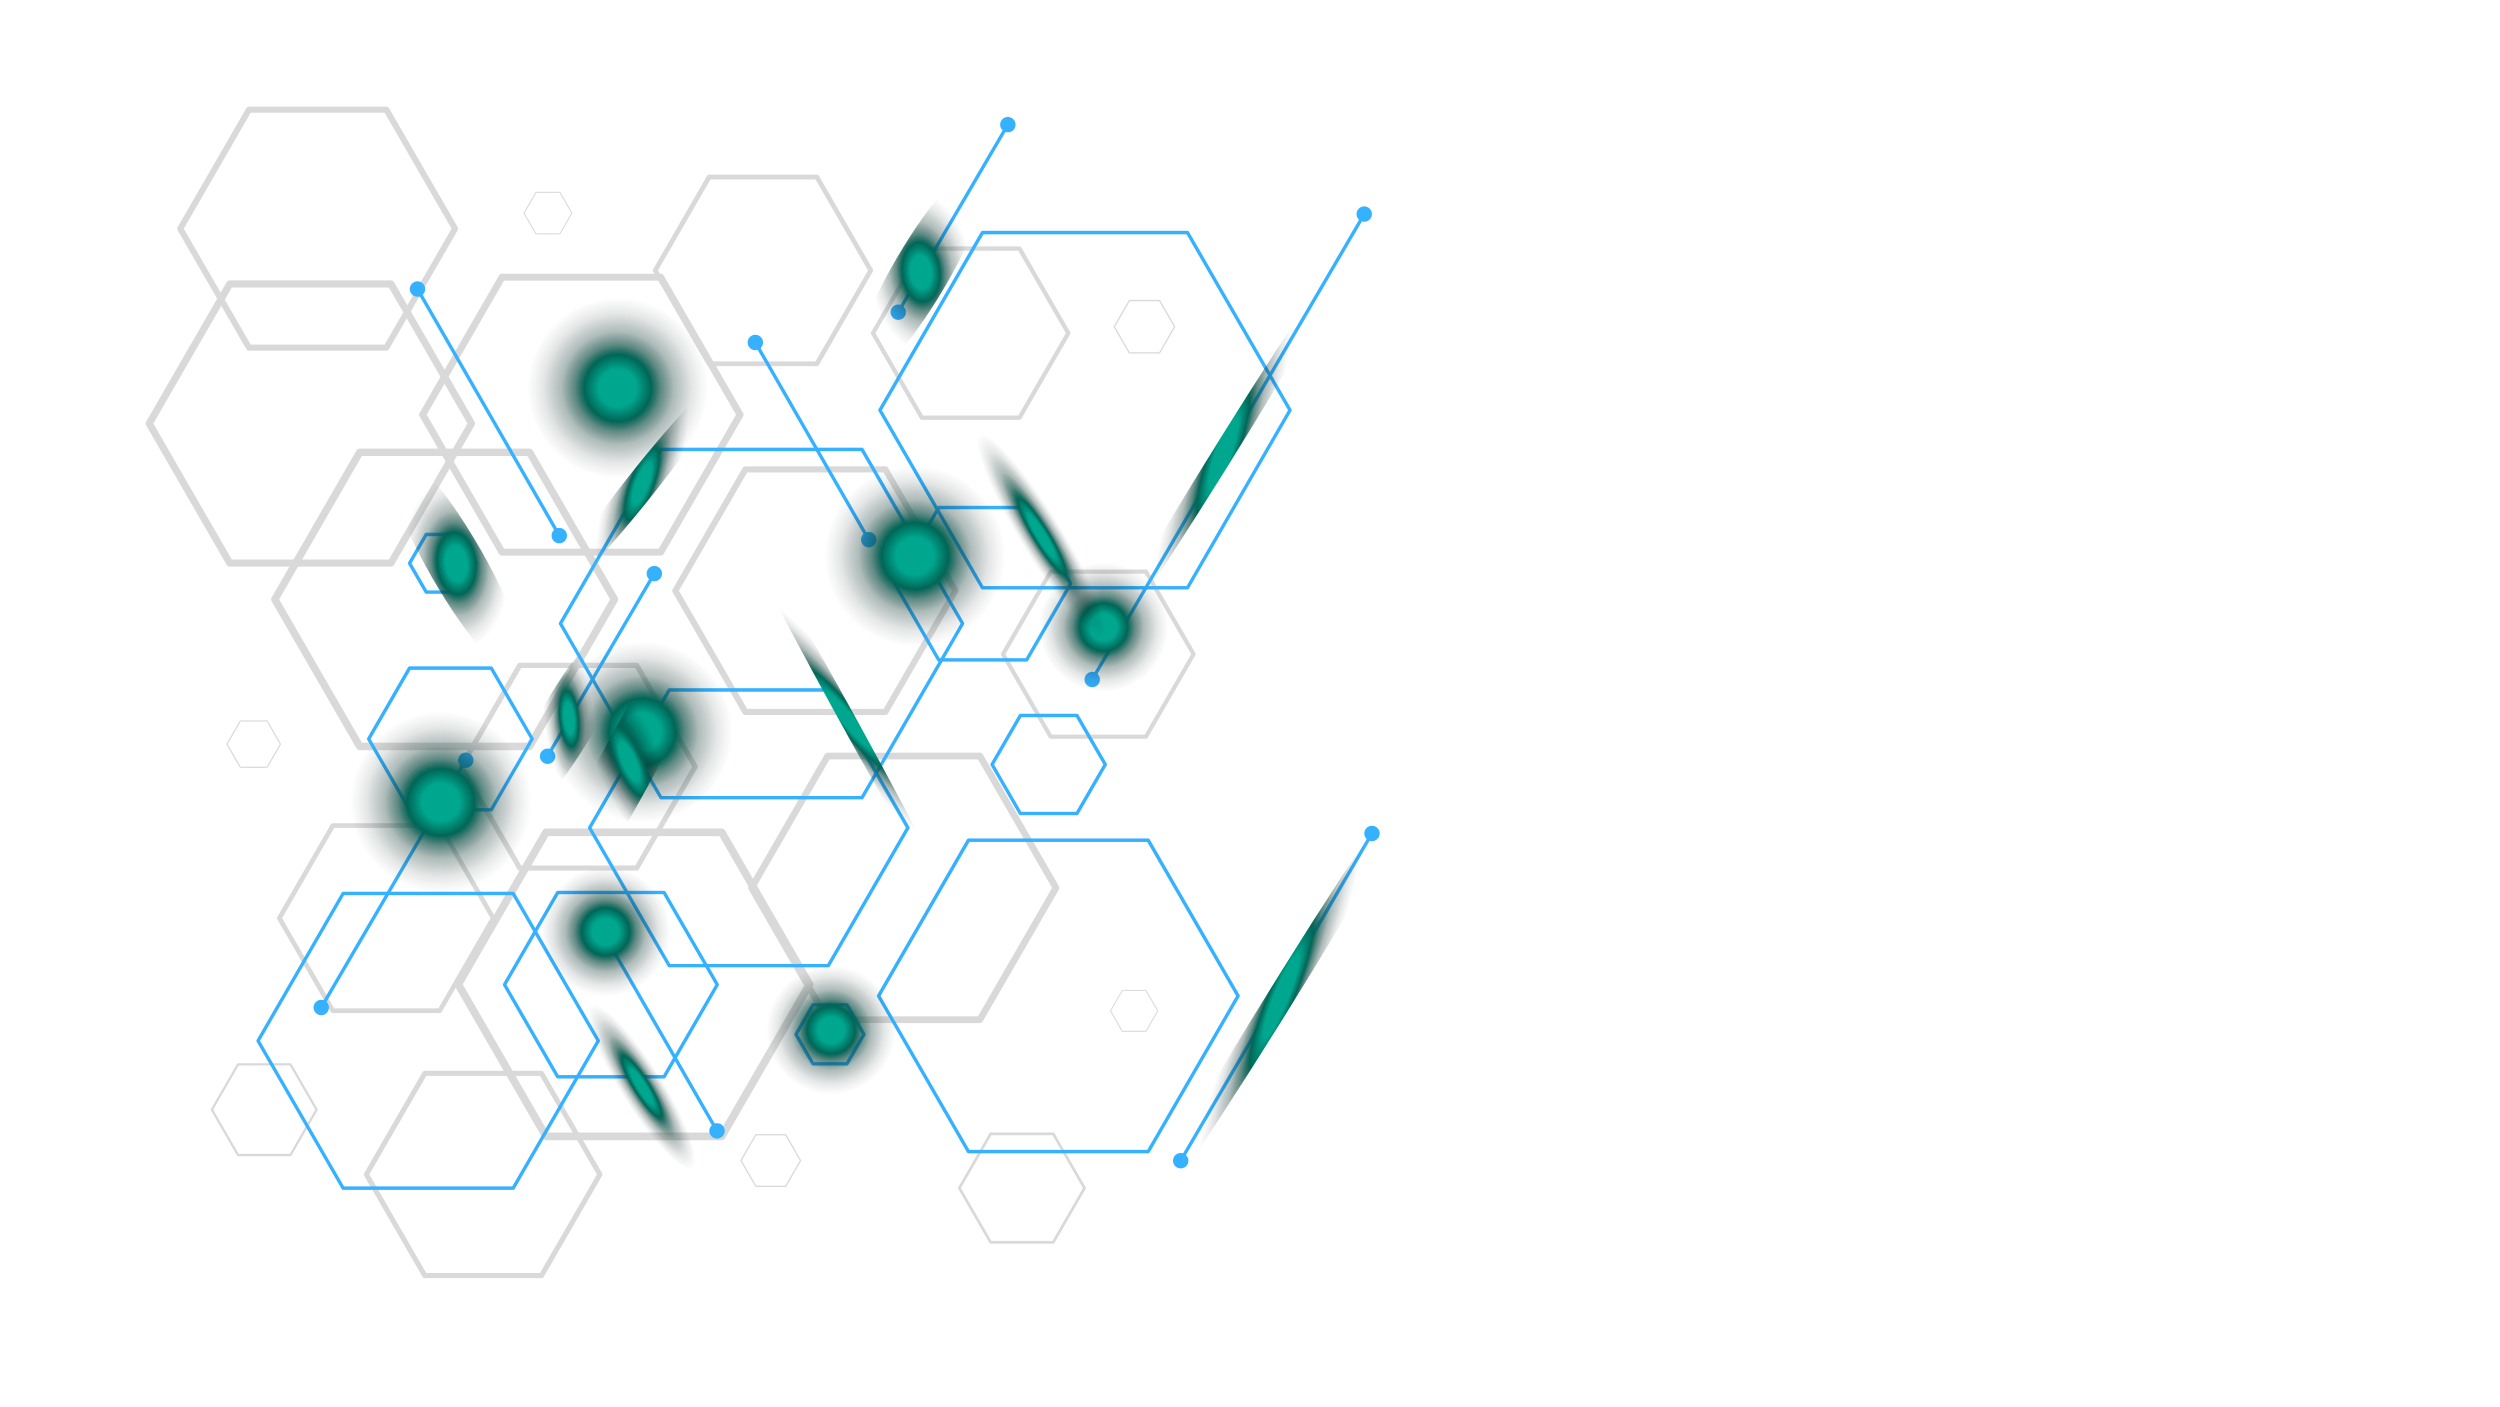 <svg width="1219" height="686" viewBox="0 0 1219 686" fill="none" xmlns="http://www.w3.org/2000/svg">
<g style="mix-blend-mode:overlay">
<path d="M565.391 172.399H550.675C550.555 172.399 550.453 172.331 550.401 172.229L543.035 159.478C542.983 159.375 542.983 159.255 543.035 159.153L550.401 146.402C550.453 146.299 550.572 146.231 550.675 146.231H565.391C565.511 146.231 565.614 146.299 565.665 146.402L573.032 159.153C573.083 159.255 573.083 159.375 573.032 159.478L565.665 172.229C565.614 172.331 565.494 172.399 565.391 172.399ZM550.863 171.75H565.203L572.382 159.324L565.203 146.898H550.863L543.684 159.324L550.863 171.75Z" fill="#D9D9D9"/>
</g>
<g style="mix-blend-mode:overlay">
<path d="M558.76 503.138H547.24C547.154 503.138 547.069 503.087 547.017 503.018L541.257 493.036C541.257 493.036 541.206 492.865 541.257 492.78L547.017 482.798C547.017 482.798 547.154 482.678 547.24 482.678H558.76C558.845 482.678 558.931 482.729 558.982 482.798L564.742 492.78C564.742 492.78 564.793 492.951 564.742 493.036L558.982 503.018C558.982 503.018 558.845 503.138 558.76 503.138ZM547.376 502.625H558.606L564.229 492.9L558.606 483.174H547.376L541.753 492.9L547.376 502.625Z" fill="#D9D9D9"/>
</g>
<g style="mix-blend-mode:overlay">
<path d="M431.726 348.657H363.442C362.912 348.657 362.399 348.366 362.143 347.905L327.992 288.765C327.719 288.303 327.719 287.722 327.992 287.261L362.143 228.121C362.416 227.659 362.912 227.369 363.442 227.369H431.726C432.256 227.369 432.769 227.659 433.025 228.121L467.176 287.261C467.449 287.722 467.449 288.303 467.176 288.765L433.025 347.905C432.752 348.366 432.256 348.657 431.726 348.657ZM364.314 345.648H430.854L464.133 288.013L430.854 230.377H364.314L331.035 288.013L364.314 345.648Z" fill="#D9D9D9"/>
</g>
<g style="mix-blend-mode:overlay">
<path d="M513.565 606.427H483.038C482.799 606.427 482.576 606.29 482.457 606.085L467.193 579.643C467.074 579.438 467.074 579.182 467.193 578.977L482.457 552.535C482.576 552.33 482.799 552.193 483.038 552.193H513.565C513.804 552.193 514.027 552.33 514.146 552.535L529.41 578.977C529.529 579.182 529.529 579.438 529.41 579.643L514.146 606.085C514.027 606.29 513.804 606.427 513.565 606.427ZM483.414 605.077H513.172L528.042 579.301L513.172 553.526H483.414L468.544 579.301L483.414 605.077Z" fill="#D9D9D9"/>
</g>
<g style="mix-blend-mode:overlay">
<path d="M130.219 374.415H117.178C117.075 374.415 116.973 374.363 116.921 374.278L110.392 362.98C110.341 362.894 110.341 362.775 110.392 362.689L116.921 351.391C116.973 351.306 117.075 351.254 117.178 351.254H130.219C130.322 351.254 130.424 351.306 130.476 351.391L137.005 362.689C137.056 362.775 137.056 362.894 137.005 362.98L130.476 374.278C130.424 374.363 130.322 374.415 130.219 374.415ZM117.349 373.833H130.065L136.424 362.826L130.065 351.818H117.349L110.99 362.826L117.349 373.833Z" fill="#D9D9D9"/>
</g>
<g style="mix-blend-mode:overlay">
<path d="M351.888 556.005H266.272C265.606 556.005 264.973 555.646 264.632 555.065L221.815 480.918C221.473 480.337 221.473 479.619 221.815 479.038L264.632 404.891C264.973 404.31 265.589 403.951 266.272 403.951H351.888C352.555 403.951 353.187 404.31 353.529 404.891L396.346 479.038C396.688 479.619 396.688 480.337 396.346 480.918L353.529 555.065C353.187 555.646 352.572 556.005 351.888 556.005ZM267.349 552.228H350.795L392.517 479.961L350.795 407.694H267.349L225.627 479.961L267.349 552.228Z" fill="#D9D9D9"/>
</g>
<g style="mix-blend-mode:overlay">
<path d="M398.313 178.535H345.754C345.343 178.535 344.95 178.313 344.745 177.954L318.474 132.437C318.269 132.078 318.269 131.634 318.474 131.275L344.745 85.757C344.95 85.398 345.343 85.176 345.754 85.176H398.313C398.723 85.176 399.116 85.398 399.321 85.757L425.592 131.275C425.798 131.634 425.798 132.078 425.592 132.437L399.321 177.954C399.116 178.313 398.723 178.535 398.313 178.535ZM346.437 176.211H397.646L423.251 131.856L397.646 87.501H346.437L320.833 131.856L346.437 176.211Z" fill="#D9D9D9"/>
</g>
<g style="mix-blend-mode:overlay">
<path d="M188.4 170.998H121.397C120.867 170.998 120.389 170.724 120.115 170.263L86.614 112.234C86.358 111.772 86.358 111.208 86.614 110.764L120.115 52.735C120.372 52.273 120.867 52 121.397 52H188.4C188.93 52 189.408 52.273 189.682 52.735L223.183 110.764C223.439 111.225 223.439 111.789 223.183 112.234L189.682 170.263C189.425 170.724 188.93 170.998 188.4 170.998ZM122.252 168.041H187.545L220.192 111.499L187.545 54.957H122.252L89.605 111.499L122.252 168.041Z" fill="#D9D9D9"/>
</g>
<g style="mix-blend-mode:overlay">
<path d="M214.413 493.976H162.281C161.871 493.976 161.495 493.754 161.29 493.395L135.224 448.254C135.019 447.895 135.019 447.468 135.224 447.109L161.29 401.968C161.495 401.609 161.871 401.387 162.281 401.387H214.413C214.824 401.387 215.2 401.609 215.405 401.968L241.471 447.109C241.676 447.468 241.676 447.895 241.471 448.254L215.405 493.395C215.2 493.754 214.824 493.976 214.413 493.976ZM162.948 491.686H213.764L239.163 447.69L213.764 403.694H162.948L137.549 447.69L162.948 491.686Z" fill="#D9D9D9"/>
</g>
<g style="mix-blend-mode:overlay">
<path d="M310.456 424.513H253.401C252.957 424.513 252.529 424.274 252.307 423.881L223.78 374.466C223.558 374.073 223.558 373.595 223.78 373.201L252.307 323.787C252.529 323.394 252.94 323.155 253.401 323.155H310.456C310.9 323.155 311.327 323.394 311.55 323.787L340.077 373.201C340.299 373.595 340.299 374.073 340.077 374.466L311.55 423.881C311.327 424.274 310.917 424.513 310.456 424.513ZM254.136 422H309.738L337.53 373.851L309.738 325.702H254.136L226.344 373.851L254.136 422Z" fill="#D9D9D9"/>
</g>
<g style="mix-blend-mode:overlay">
<path d="M258.205 365.783H175.409C174.759 365.783 174.161 365.441 173.819 364.877L132.421 293.174C132.097 292.61 132.097 291.909 132.421 291.345L173.819 219.642C174.144 219.078 174.742 218.736 175.409 218.736H258.205C258.854 218.736 259.452 219.078 259.794 219.642L301.192 291.345C301.517 291.909 301.517 292.61 301.192 293.174L259.794 364.877C259.469 365.441 258.871 365.783 258.205 365.783ZM176.451 362.125H257.145L297.483 292.234L257.145 222.36H176.451L136.113 292.234L176.451 362.125Z" fill="#D9D9D9"/>
</g>
<g style="mix-blend-mode:overlay">
<path d="M141.619 563.765H116.083C115.878 563.765 115.69 563.663 115.587 563.492L102.819 541.374C102.717 541.203 102.717 540.981 102.819 540.81L115.587 518.692C115.69 518.522 115.878 518.402 116.083 518.402H141.619C141.824 518.402 142.012 518.504 142.115 518.692L154.883 540.81C154.985 540.981 154.985 541.203 154.883 541.374L142.115 563.492C142.012 563.663 141.824 563.765 141.619 563.765ZM116.408 562.637H141.294L153.737 541.084L141.294 519.53H116.408L103.964 541.084L116.408 562.637Z" fill="#D9D9D9"/>
</g>
<g style="mix-blend-mode:overlay">
<path d="M190.621 276.304H112.03C111.415 276.304 110.834 275.979 110.526 275.432L71.231 207.37C70.923 206.84 70.923 206.174 71.231 205.644L110.526 137.582C110.834 137.052 111.415 136.71 112.03 136.71H190.621C191.237 136.71 191.818 137.035 192.126 137.582L231.421 205.644C231.729 206.174 231.729 206.84 231.421 207.37L192.126 275.432C191.818 275.962 191.237 276.304 190.621 276.304ZM113.039 272.834H189.63L227.917 206.515L189.63 140.197H113.039L74.752 206.515L113.039 272.834Z" fill="#D9D9D9"/>
</g>
<g style="mix-blend-mode:overlay">
<path d="M477.793 498.848H403.561C402.98 498.848 402.433 498.54 402.142 498.027L365.034 433.743C364.744 433.23 364.744 432.614 365.034 432.102L402.142 367.817C402.433 367.304 402.98 366.997 403.561 366.997H477.793C478.374 366.997 478.921 367.304 479.212 367.817L516.32 432.102C516.61 432.614 516.61 433.23 516.32 433.743L479.212 498.027C478.921 498.54 478.374 498.848 477.793 498.848ZM404.501 495.566H476.836L513.004 432.922L476.836 370.278H404.501L368.333 432.922L404.501 495.566Z" fill="#D9D9D9"/>
</g>
<g style="mix-blend-mode:overlay">
<path d="M497.105 204.72H449.486C449.11 204.72 448.768 204.515 448.58 204.19L424.77 162.946C424.582 162.622 424.582 162.229 424.77 161.904L448.58 120.66C448.768 120.335 449.11 120.13 449.486 120.13H497.105C497.481 120.13 497.823 120.335 498.011 120.66L521.821 161.904C522.009 162.229 522.009 162.622 521.821 162.946L498.011 204.19C497.823 204.515 497.481 204.72 497.105 204.72ZM450.084 202.618H496.49L519.701 162.434L496.49 122.249H450.084L426.872 162.434L450.084 202.618Z" fill="#D9D9D9"/>
</g>
<g style="mix-blend-mode:overlay">
<path d="M322.164 270.937H244.769C244.154 270.937 243.59 270.612 243.299 270.082L204.602 203.063C204.294 202.533 204.294 201.883 204.602 201.354L243.299 134.334C243.607 133.804 244.171 133.479 244.769 133.479H322.164C322.779 133.479 323.343 133.804 323.634 134.334L362.331 201.354C362.639 201.883 362.639 202.533 362.331 203.063L323.634 270.082C323.326 270.612 322.762 270.937 322.164 270.937ZM245.76 267.518H321.189L358.895 202.191L321.189 136.864H245.76L208.055 202.191L245.76 267.518Z" fill="#D9D9D9"/>
</g>
<g style="mix-blend-mode:overlay">
<path d="M273.022 114.285H261.331C261.245 114.285 261.16 114.234 261.109 114.148L255.263 104.029C255.263 104.029 255.212 103.859 255.263 103.773L261.109 93.654C261.109 93.654 261.245 93.518 261.331 93.518H273.022C273.108 93.518 273.193 93.569 273.244 93.654L279.09 103.773C279.09 103.773 279.141 103.944 279.09 104.029L273.244 114.148C273.244 114.148 273.108 114.285 273.022 114.285ZM261.485 113.772H272.868L278.56 103.91L272.868 94.047H261.485L255.793 103.91L261.485 113.772Z" fill="#D9D9D9"/>
</g>
<g style="mix-blend-mode:overlay">
<path d="M558.759 360.228H512.301C511.942 360.228 511.601 360.04 511.413 359.715L488.184 319.479C487.996 319.155 487.996 318.779 488.184 318.454L511.413 278.218C511.601 277.894 511.925 277.706 512.301 277.706H558.759C559.118 277.706 559.459 277.894 559.647 278.218L582.876 318.454C583.064 318.779 583.064 319.155 582.876 319.479L559.647 359.715C559.459 360.04 559.118 360.228 558.759 360.228ZM512.9 358.177H558.178L580.808 318.967L558.178 279.757H512.9L490.269 318.967L512.9 358.177Z" fill="#D9D9D9"/>
</g>
<g style="mix-blend-mode:overlay">
<path d="M264.034 623.229H207.116C206.672 623.229 206.261 622.989 206.022 622.596L177.563 573.302C177.341 572.909 177.341 572.43 177.563 572.054L206.022 522.759C206.244 522.366 206.654 522.127 207.116 522.127H264.034C264.478 522.127 264.888 522.366 265.128 522.759L293.587 572.054C293.809 572.447 293.809 572.926 293.587 573.302L265.128 622.596C264.905 622.989 264.495 623.229 264.034 623.229ZM207.834 620.716H263.316L291.057 572.669L263.316 524.622H207.834L180.093 572.669L207.834 620.716Z" fill="#D9D9D9"/>
</g>
<g style="mix-blend-mode:overlay">
<path d="M383.081 578.789H368.553C368.433 578.789 368.331 578.72 368.279 578.635L361.015 566.055C360.964 565.952 360.964 565.833 361.015 565.73L368.279 553.15C368.331 553.047 368.45 552.996 368.553 552.996H383.081C383.201 552.996 383.304 553.065 383.355 553.15L390.619 565.73C390.67 565.833 390.67 565.952 390.619 566.055L383.355 578.635C383.304 578.737 383.184 578.789 383.081 578.789ZM368.741 578.139H382.893L389.97 565.884L382.893 553.629H368.741L361.665 565.884L368.741 578.139Z" fill="#D9D9D9"/>
</g>
<path d="M412.988 519.548H396.399C396.11 519.548 395.82 519.392 395.687 519.125L387.392 504.759C387.236 504.493 387.236 504.181 387.392 503.914L395.687 489.549C395.843 489.282 396.11 489.126 396.399 489.126H412.988C413.277 489.126 413.566 489.282 413.7 489.549L421.995 503.914C422.15 504.181 422.15 504.493 421.995 504.759L413.7 519.125C413.544 519.392 413.277 519.548 412.988 519.548ZM396.866 517.88H412.499L420.305 504.337L412.499 490.794H396.866L389.06 504.337L396.866 517.88Z" fill="#35B1FF"/>
<path d="M500.607 322.606H457.709C457.42 322.606 457.131 322.451 456.998 322.184L435.56 285.046C435.404 284.779 435.404 284.468 435.56 284.201L456.998 247.063C457.153 246.796 457.42 246.641 457.709 246.641H500.607C500.896 246.641 501.185 246.796 501.318 247.063L522.756 284.201C522.912 284.468 522.912 284.779 522.756 285.046L501.318 322.184C501.163 322.451 500.896 322.606 500.607 322.606ZM458.199 320.938H500.118L521.088 284.623L500.118 248.308H458.199L437.228 284.623L458.199 320.938Z" fill="#35B1FF"/>
<path d="M323.814 525.886H271.932C271.643 525.886 271.354 525.73 271.22 525.463L245.291 480.542C245.135 480.275 245.135 479.964 245.291 479.697L271.22 434.776C271.376 434.509 271.643 434.354 271.932 434.354H323.814C324.103 434.354 324.392 434.509 324.525 434.776L350.455 479.697C350.611 479.964 350.611 480.275 350.455 480.542L324.525 525.463C324.37 525.73 324.103 525.886 323.814 525.886ZM272.421 524.218H323.324L348.787 480.12L323.324 436.021H272.421L246.958 480.12L272.421 524.218Z" fill="#35B1FF"/>
<path d="M403.893 471.669H326.304C326.015 471.669 325.726 471.514 325.592 471.247L286.787 404.043C286.631 403.776 286.631 403.465 286.787 403.198L325.592 335.994C325.748 335.727 326.015 335.572 326.304 335.572H403.893C404.182 335.572 404.471 335.727 404.605 335.994L443.41 403.198C443.566 403.465 443.566 403.776 443.41 404.043L404.605 471.247C404.449 471.514 404.182 471.669 403.893 471.669ZM326.771 470.002H403.404L441.72 403.643L403.404 337.284H326.771L288.455 403.643L326.771 470.002Z" fill="#35B1FF"/>
<path d="M579.019 287.426H479.037C478.748 287.426 478.458 287.27 478.325 287.003L428.334 200.408C428.178 200.141 428.178 199.83 428.334 199.563L478.325 112.967C478.481 112.701 478.748 112.545 479.037 112.545H579.019C579.309 112.545 579.598 112.701 579.731 112.967L629.723 199.563C629.878 199.83 629.878 200.141 629.723 200.408L579.731 287.003C579.575 287.27 579.309 287.426 579.019 287.426ZM479.526 285.758H578.552L628.055 200.008L578.552 114.257H479.526L430.024 200.008L479.526 285.758Z" fill="#35B1FF"/>
<path d="M224.035 289.538H207.801C207.512 289.538 207.223 289.383 207.089 289.116L198.972 275.061C198.817 274.795 198.817 274.483 198.972 274.216L207.089 260.162C207.245 259.895 207.512 259.739 207.801 259.739H224.035C224.324 259.739 224.613 259.895 224.746 260.162L232.863 274.216C233.019 274.483 233.019 274.795 232.863 275.061L224.746 289.116C224.591 289.383 224.324 289.538 224.035 289.538ZM208.29 287.871H223.545L231.173 274.661L223.545 261.452H208.29L200.662 274.661L208.29 287.871Z" fill="#35B1FF"/>
<path d="M559.875 562.357H472.213C471.923 562.357 471.634 562.201 471.501 561.934L427.669 486.013C427.514 485.746 427.514 485.435 427.669 485.168L471.501 409.247C471.657 408.98 471.923 408.824 472.213 408.824H559.875C560.165 408.824 560.454 408.98 560.587 409.247L604.419 485.168C604.574 485.435 604.574 485.746 604.419 486.013L560.587 561.934C560.431 562.201 560.165 562.357 559.875 562.357ZM472.702 560.689H559.386L602.728 485.613L559.386 410.537H472.702L429.36 485.613L472.702 560.689Z" fill="#35B1FF"/>
<path d="M525.136 397.505H497.539C497.25 397.505 496.96 397.349 496.827 397.082L483.017 373.176C482.861 372.909 482.861 372.598 483.017 372.331L496.827 348.425C496.983 348.158 497.25 348.002 497.539 348.002H525.136C525.425 348.002 525.714 348.158 525.848 348.425L539.658 372.331C539.813 372.598 539.813 372.909 539.658 373.176L525.848 397.082C525.692 397.349 525.425 397.505 525.136 397.505ZM498.006 395.837H524.647L537.968 372.776L524.647 349.715H498.006L484.685 372.776L498.006 395.837Z" fill="#35B1FF"/>
<path d="M239.555 395.681H199.682C199.392 395.681 199.103 395.526 198.97 395.259L179.044 360.723C178.889 360.456 178.889 360.145 179.044 359.878L198.97 325.342C199.126 325.075 199.392 324.919 199.682 324.919H239.555C239.844 324.919 240.133 325.075 240.266 325.342L260.192 359.878C260.347 360.145 260.347 360.456 260.192 360.723L240.266 395.259C240.111 395.526 239.844 395.681 239.555 395.681ZM200.171 394.013H239.088L258.546 360.323L239.088 326.632H200.171L180.712 360.323L200.171 394.013Z" fill="#35B1FF"/>
<path d="M250.251 580.169H167.303C167.013 580.169 166.724 580.013 166.591 579.747L125.117 507.917C124.961 507.65 124.961 507.339 125.117 507.072L166.591 435.243C166.747 434.976 167.013 434.82 167.303 434.82H250.251C250.54 434.82 250.829 434.976 250.963 435.243L292.437 507.072C292.592 507.339 292.592 507.65 292.437 507.917L250.963 579.747C250.807 580.013 250.54 580.169 250.251 580.169ZM167.77 578.501H249.762L290.747 507.495L249.762 436.488H167.77L126.785 507.495L167.77 578.501Z" fill="#35B1FF"/>
<path d="M420.331 389.788H322.283C321.994 389.788 321.705 389.632 321.571 389.365L272.558 304.46C272.402 304.193 272.402 303.882 272.558 303.615L321.571 218.71C321.727 218.443 321.994 218.287 322.283 218.287H420.331C420.62 218.287 420.909 218.443 421.042 218.71L470.055 303.615C470.211 303.882 470.211 304.193 470.055 304.46L421.042 389.365C420.887 389.632 420.62 389.788 420.331 389.788ZM322.772 388.12H419.842L468.388 304.06L419.842 219.999H322.772L274.226 304.06L322.772 388.12Z" fill="#35B1FF"/>
<path d="M307.401 200.408H294.992C294.703 200.408 294.414 200.252 294.28 199.985L288.076 189.222C287.92 188.955 287.92 188.644 288.076 188.377L294.28 177.613C294.436 177.347 294.703 177.191 294.992 177.191H307.401C307.69 177.191 307.979 177.347 308.112 177.613L314.317 188.377C314.472 188.644 314.472 188.955 314.317 189.222L308.112 199.985C307.957 200.252 307.69 200.408 307.401 200.408ZM295.459 198.74H306.911L312.649 188.821L306.911 178.903H295.459L289.721 188.821L295.459 198.74Z" fill="#35B1FF"/>
<path d="M575.62 566.937C575.486 566.937 575.33 566.893 575.197 566.826C574.797 566.604 574.663 566.092 574.908 565.692L668.353 405.8C668.597 405.399 669.109 405.266 669.487 405.51C669.887 405.733 670.021 406.244 669.776 406.645L576.331 566.537C576.176 566.804 575.886 566.96 575.62 566.96V566.937Z" fill="#35B1FF"/>
<path d="M578.955 567.849C577.91 569.651 575.597 570.251 573.818 569.206C572.039 568.161 571.416 565.848 572.461 564.069C573.507 562.268 575.819 561.667 577.598 562.712C579.377 563.758 580 566.07 578.955 567.849Z" fill="#35B1FF"/>
<path d="M672.222 408.29C673.267 406.489 672.666 404.198 670.865 403.153C669.064 402.108 666.773 402.709 665.728 404.51C664.683 406.311 665.283 408.602 667.085 409.647C668.886 410.692 671.176 410.092 672.222 408.29Z" fill="#35B1FF"/>
<path d="M272.8 262.163C272.511 262.163 272.222 262.008 272.066 261.741L202.75 141.188C202.527 140.787 202.661 140.276 203.061 140.053C203.461 139.831 203.973 139.964 204.195 140.365L273.512 260.918C273.734 261.318 273.601 261.83 273.2 262.052C273.067 262.119 272.933 262.163 272.778 262.163H272.8Z" fill="#35B1FF"/>
<path d="M275.959 259.294C277.004 261.095 276.381 263.386 274.58 264.431C272.779 265.476 270.488 264.853 269.443 263.052C268.398 261.251 269.02 258.96 270.822 257.915C272.623 256.87 274.914 257.493 275.959 259.294Z" fill="#35B1FF"/>
<path d="M206.82 139.053C205.775 137.251 203.484 136.629 201.683 137.674C199.882 138.719 199.259 141.01 200.304 142.811C201.35 144.612 203.64 145.235 205.441 144.19C207.243 143.145 207.865 140.854 206.82 139.053Z" fill="#35B1FF"/>
<path d="M349.725 552.417C349.436 552.417 349.147 552.262 348.991 551.995L293.529 455.525C293.307 455.125 293.44 454.614 293.84 454.391C294.241 454.169 294.752 454.302 294.974 454.703L350.437 551.172C350.659 551.572 350.525 552.084 350.125 552.306C349.992 552.373 349.858 552.417 349.703 552.417H349.725Z" fill="#35B1FF"/>
<path d="M352.883 549.548C353.928 551.35 353.305 553.64 351.504 554.685C349.703 555.731 347.412 555.108 346.367 553.307C345.322 551.505 345.944 549.215 347.746 548.17C349.547 547.124 351.837 547.747 352.883 549.548Z" fill="#35B1FF"/>
<path d="M297.599 453.413C296.554 451.611 294.264 450.989 292.462 452.034C290.661 453.079 290.038 455.37 291.084 457.171C292.129 458.972 294.419 459.595 296.221 458.55C298.022 457.504 298.645 455.214 297.599 453.413Z" fill="#35B1FF"/>
<path d="M423.688 264.121C423.399 264.121 423.11 263.965 422.954 263.698L367.492 167.229C367.27 166.829 367.403 166.317 367.803 166.095C368.204 165.873 368.715 166.006 368.937 166.406L424.399 262.875C424.622 263.276 424.488 263.787 424.088 264.01C423.955 264.076 423.821 264.121 423.666 264.121H423.688Z" fill="#35B1FF"/>
<path d="M426.845 261.252C427.891 263.053 427.268 265.344 425.467 266.389C423.665 267.434 421.375 266.811 420.33 265.01C419.285 263.209 419.907 260.918 421.708 259.873C423.51 258.828 425.8 259.451 426.845 261.252Z" fill="#35B1FF"/>
<path d="M371.562 165.116C370.517 163.315 368.227 162.692 366.425 163.737C364.624 164.783 364.001 167.073 365.047 168.874C366.092 170.676 368.382 171.298 370.184 170.253C371.985 169.208 372.607 166.917 371.562 165.116Z" fill="#35B1FF"/>
<path d="M437.877 153.219C437.744 153.219 437.588 153.174 437.455 153.108C437.055 152.885 436.921 152.374 437.166 151.974L490.804 60.197C491.049 59.796 491.538 59.663 491.938 59.907C492.339 60.13 492.472 60.641 492.227 61.042L438.589 152.819C438.433 153.085 438.144 153.241 437.877 153.241V153.219Z" fill="#35B1FF"/>
<path d="M441.235 154.109C440.19 155.91 437.877 156.51 436.098 155.465C434.297 154.42 433.696 152.107 434.742 150.328C435.787 148.527 438.1 147.926 439.879 148.972C441.658 150.017 442.28 152.33 441.235 154.109Z" fill="#35B1FF"/>
<path d="M494.673 62.665C495.718 60.864 495.117 58.573 493.316 57.528C491.515 56.483 489.224 57.083 488.179 58.884C487.134 60.686 487.734 62.976 489.536 64.021C491.337 65.067 493.627 64.466 494.673 62.665Z" fill="#35B1FF"/>
<path d="M156.539 492.24C156.406 492.24 156.25 492.196 156.117 492.129C155.717 491.906 155.583 491.395 155.828 490.995L226.479 370.13C226.701 369.73 227.212 369.596 227.613 369.841C228.013 370.086 228.146 370.575 227.902 370.975L157.251 491.84C157.095 492.107 156.806 492.262 156.539 492.262V492.24Z" fill="#35B1FF"/>
<path d="M159.875 493.152C158.83 494.953 156.517 495.553 154.738 494.508C152.959 493.463 152.336 491.15 153.381 489.371C154.426 487.57 156.739 486.969 158.518 488.015C160.297 489.06 160.92 491.373 159.875 493.152Z" fill="#35B1FF"/>
<path d="M230.347 372.598C231.392 370.797 230.791 368.507 228.99 367.461C227.189 366.416 224.898 367.017 223.853 368.818C222.808 370.619 223.408 372.91 225.21 373.955C227.011 375 229.301 374.4 230.347 372.598Z" fill="#35B1FF"/>
<path d="M266.885 369.729C266.752 369.729 266.596 369.685 266.463 369.618C266.062 369.395 265.929 368.884 266.174 368.484L318.411 279.086C318.656 278.686 319.145 278.552 319.545 278.797C319.945 279.019 320.079 279.531 319.834 279.931L267.597 369.329C267.441 369.596 267.152 369.751 266.885 369.751V369.729Z" fill="#35B1FF"/>
<path d="M270.243 370.641C269.198 372.442 266.885 373.043 265.106 371.997C263.305 370.952 262.704 368.639 263.749 366.86C264.795 365.059 267.107 364.459 268.886 365.504C270.688 366.549 271.288 368.862 270.243 370.641Z" fill="#35B1FF"/>
<path d="M322.304 281.577C323.349 279.776 322.748 277.486 320.947 276.44C319.146 275.395 316.855 275.996 315.81 277.797C314.765 279.598 315.365 281.889 317.167 282.934C318.968 283.979 321.258 283.379 322.304 281.577Z" fill="#35B1FF"/>
<path d="M532.475 332.303C532.342 332.303 532.186 332.258 532.052 332.192C531.652 331.969 531.519 331.458 531.763 331.057L664.592 103.805C664.814 103.405 665.326 103.272 665.726 103.516C666.126 103.739 666.26 104.25 666.015 104.65L533.187 331.902C533.031 332.169 532.742 332.325 532.475 332.325V332.303Z" fill="#35B1FF"/>
<path d="M535.811 333.214C534.766 335.015 532.453 335.616 530.674 334.571C528.873 333.525 528.273 331.213 529.318 329.434C530.363 327.632 532.676 327.032 534.455 328.077C536.256 329.122 536.857 331.435 535.811 333.214Z" fill="#35B1FF"/>
<path d="M668.442 106.274C669.487 104.472 668.887 102.182 667.086 101.137C665.284 100.091 662.994 100.692 661.949 102.493C660.903 104.294 661.504 106.585 663.305 107.63C665.107 108.675 667.397 108.075 668.442 106.274Z" fill="#35B1FF"/>
<path style="mix-blend-mode:color-dodge" d="M313.093 417.17C346.401 417.17 373.403 390.168 373.403 356.86C373.403 323.552 346.401 296.55 313.093 296.55C279.785 296.55 252.783 323.552 252.783 356.86C252.783 390.168 279.785 417.17 313.093 417.17Z" fill="url(#paint0_radial_1265_12458)"/>
<path style="mix-blend-mode:color-dodge" d="M318.834 377.885C346.312 326.521 363.197 281.998 356.548 278.441C349.899 274.884 322.233 313.639 294.754 365.003C267.276 416.368 250.39 460.891 257.04 464.448C263.689 468.005 291.355 429.25 318.834 377.885Z" fill="url(#paint1_radial_1265_12458)"/>
<path style="mix-blend-mode:color-dodge" d="M446.101 331.442C479.409 331.442 506.411 304.44 506.411 271.132C506.411 237.824 479.409 210.822 446.101 210.822C412.793 210.822 385.791 237.824 385.791 271.132C385.791 304.44 412.793 331.442 446.101 331.442Z" fill="url(#paint2_radial_1265_12458)"/>
<path style="mix-blend-mode:color-dodge" d="M360.725 198.857C366.062 165.979 343.735 135 310.857 129.663C277.979 124.326 247 146.653 241.663 179.531C236.326 212.409 258.653 243.388 291.531 248.725C324.409 254.062 355.388 231.735 360.725 198.857Z" fill="url(#paint3_radial_1265_12458)"/>
<path style="mix-blend-mode:color-dodge" d="M421.765 542.077C443.744 532.973 454.181 507.775 445.077 485.796C435.973 463.817 410.775 453.38 388.796 462.484C366.817 471.588 356.38 496.786 365.484 518.765C374.588 540.744 399.786 551.181 421.765 542.077Z" fill="url(#paint4_radial_1265_12458)"/>
<path style="mix-blend-mode:color-dodge" d="M311.765 494.077C333.744 484.973 344.181 459.775 335.077 437.796C325.973 415.817 300.775 405.38 278.796 414.484C256.817 423.588 246.38 448.786 255.484 470.765C264.588 492.744 289.786 503.181 311.765 494.077Z" fill="url(#paint5_radial_1265_12458)"/>
<path style="mix-blend-mode:color-dodge" d="M538.124 348.876C561.914 348.876 581.2 329.591 581.2 305.801C581.2 282.011 561.914 262.726 538.124 262.726C514.334 262.726 495.049 282.011 495.049 305.801C495.049 329.591 514.334 348.876 538.124 348.876Z" fill="url(#paint6_radial_1265_12458)"/>
<path style="mix-blend-mode:color-dodge" d="M701.659 362.633C701.759 369.203 667.406 429.695 624.92 497.759C582.435 565.822 547.93 615.638 547.829 609.068C547.729 602.498 582.083 542.005 624.568 473.942C667.053 405.878 701.559 356.063 701.659 362.633Z" fill="url(#paint7_radial_1265_12458)"/>
<path style="mix-blend-mode:color-dodge" d="M547.785 330.841C554.322 327.082 541.725 292.91 519.648 254.517C497.571 216.124 474.374 188.047 467.837 191.806C461.3 195.565 473.897 229.737 495.974 268.13C518.051 306.523 541.248 334.6 547.785 330.841Z" fill="url(#paint8_radial_1265_12458)"/>
<path style="mix-blend-mode:color-dodge" d="M345.291 586.181C351.828 582.421 342.635 554.171 324.758 523.082C306.881 491.992 287.089 469.837 280.552 473.596C274.014 477.355 283.207 505.605 301.084 536.695C318.962 567.784 338.753 589.94 345.291 586.181Z" fill="url(#paint9_radial_1265_12458)"/>
<path style="mix-blend-mode:color-dodge" d="M190.107 218.416C196.645 214.657 216.437 236.807 234.317 267.918C252.196 299.007 261.38 327.272 254.842 331.03C248.304 334.788 228.512 312.639 210.633 281.528C192.753 250.416 183.569 222.174 190.107 218.416Z" fill="url(#paint10_radial_1265_12458)"/>
<path style="mix-blend-mode:color-dodge" d="M480.46 78.994C486.976 82.796 478.191 109.927 460.846 139.593C443.5 169.258 424.175 190.229 417.659 186.426C411.143 182.624 419.927 155.493 437.273 125.827C454.619 96.162 473.944 75.191 480.46 78.994Z" fill="url(#paint11_radial_1265_12458)"/>
<path style="mix-blend-mode:color-dodge" d="M358.42 179.542C359.832 184.273 340.648 213.369 315.594 244.511C290.539 275.653 269.075 297.063 267.673 292.336C266.262 287.605 285.446 258.509 310.5 227.366C335.554 196.224 357.019 174.814 358.42 179.542Z" fill="url(#paint12_radial_1265_12458)"/>
<path style="mix-blend-mode:color-dodge" d="M289.246 357.208C306.168 328.262 314.608 301.711 308.097 297.905C301.587 294.099 282.592 314.48 265.67 343.426C248.749 372.372 240.309 398.923 246.819 402.728C253.329 406.534 272.324 386.154 289.246 357.208Z" fill="url(#paint13_radial_1265_12458)"/>
<path style="mix-blend-mode:color-dodge" d="M664.591 111.896C665.262 116.168 635.308 168.52 597.684 228.84C560.069 289.14 529.026 334.57 528.355 330.298C527.684 326.026 557.638 273.675 595.262 213.354C632.878 153.054 663.921 107.624 664.591 111.896Z" fill="url(#paint14_radial_1265_12458)"/>
<path style="mix-blend-mode:color-dodge" d="M357.569 249.296C360.909 251.001 388.572 297.816 419.364 353.869C450.145 409.907 472.395 453.962 469.054 452.258C465.714 450.553 438.051 403.738 407.258 347.684C376.478 291.646 354.228 247.591 357.569 249.296Z" fill="url(#paint15_radial_1265_12458)"/>
<path style="mix-blend-mode:color-dodge" d="M214.958 451.439C248.267 451.439 275.268 424.438 275.268 391.129C275.268 357.821 248.267 330.819 214.958 330.819C181.65 330.819 154.648 357.821 154.648 391.129C154.648 424.438 181.65 451.439 214.958 451.439Z" fill="url(#paint16_radial_1265_12458)"/>
<defs>
<radialGradient id="paint0_radial_1265_12458" cx="0" cy="0" r="1" gradientUnits="userSpaceOnUse" gradientTransform="translate(313.098 356.86) rotate(80.78) scale(60.31)">
<stop offset="0.15" stop-color="#00A78F"/>
<stop offset="0.2" stop-color="#008B77"/>
<stop offset="0.27" stop-color="#006657"/>
<stop offset="0.35" stop-color="#00463C" stop-opacity="0.63"/>
<stop offset="0.455" stop-color="#002C26" stop-opacity="0.32"/>
<stop offset="0.605" stop-color="#001815" stop-opacity="0.1"/>
<stop offset="0.73" stop-color="#000A09" stop-opacity="0"/>
<stop offset="0.86" stop-color="#000202" stop-opacity="0"/>
<stop offset="1" stop-opacity="0"/>
</radialGradient>
<radialGradient id="paint1_radial_1265_12458" cx="0" cy="0" r="1" gradientUnits="userSpaceOnUse" gradientTransform="translate(306.798 371.436) rotate(-23.282) scale(21.616 66.626)">
<stop offset="0.15" stop-color="#00A78F"/>
<stop offset="0.2" stop-color="#008B77"/>
<stop offset="0.27" stop-color="#006657"/>
<stop offset="0.35" stop-color="#00463C" stop-opacity="0.63"/>
<stop offset="0.455" stop-color="#002C26" stop-opacity="0.32"/>
<stop offset="0.605" stop-color="#001815" stop-opacity="0.1"/>
<stop offset="0.73" stop-color="#000A09" stop-opacity="0"/>
<stop offset="0.86" stop-color="#000202" stop-opacity="0"/>
<stop offset="1" stop-opacity="0"/>
</radialGradient>
<radialGradient id="paint2_radial_1265_12458" cx="0" cy="0" r="1" gradientUnits="userSpaceOnUse" gradientTransform="translate(446.106 271.133) rotate(80.78) scale(60.31 60.31)">
<stop offset="0.15" stop-color="#00A78F"/>
<stop offset="0.2" stop-color="#008B77"/>
<stop offset="0.27" stop-color="#006657"/>
<stop offset="0.35" stop-color="#00463C" stop-opacity="0.63"/>
<stop offset="0.455" stop-color="#002C26" stop-opacity="0.32"/>
<stop offset="0.605" stop-color="#001815" stop-opacity="0.1"/>
<stop offset="0.73" stop-color="#000A09" stop-opacity="0"/>
<stop offset="0.86" stop-color="#000202" stop-opacity="0"/>
<stop offset="1" stop-opacity="0"/>
</radialGradient>
<radialGradient id="paint3_radial_1265_12458" cx="0" cy="0" r="1" gradientUnits="userSpaceOnUse" gradientTransform="translate(301.195 189.189) scale(60.31)">
<stop offset="0.15" stop-color="#00A78F"/>
<stop offset="0.2" stop-color="#008B77"/>
<stop offset="0.27" stop-color="#006657"/>
<stop offset="0.35" stop-color="#00463C" stop-opacity="0.63"/>
<stop offset="0.455" stop-color="#002C26" stop-opacity="0.32"/>
<stop offset="0.605" stop-color="#001815" stop-opacity="0.1"/>
<stop offset="0.73" stop-color="#000A09" stop-opacity="0"/>
<stop offset="0.86" stop-color="#000202" stop-opacity="0"/>
<stop offset="1" stop-opacity="0"/>
</radialGradient>
<radialGradient id="paint4_radial_1265_12458" cx="0" cy="0" r="1" gradientUnits="userSpaceOnUse" gradientTransform="translate(405.284 502.279) rotate(58.28) scale(43.075)">
<stop offset="0.15" stop-color="#00A78F"/>
<stop offset="0.2" stop-color="#008B77"/>
<stop offset="0.27" stop-color="#006657"/>
<stop offset="0.35" stop-color="#00463C" stop-opacity="0.63"/>
<stop offset="0.455" stop-color="#002C26" stop-opacity="0.32"/>
<stop offset="0.605" stop-color="#001815" stop-opacity="0.1"/>
<stop offset="0.73" stop-color="#000A09" stop-opacity="0"/>
<stop offset="0.86" stop-color="#000202" stop-opacity="0"/>
<stop offset="1" stop-opacity="0"/>
</radialGradient>
<radialGradient id="paint5_radial_1265_12458" cx="0" cy="0" r="1" gradientUnits="userSpaceOnUse" gradientTransform="translate(295.284 454.279) rotate(58.28) scale(43.075 43.075)">
<stop offset="0.15" stop-color="#00A78F"/>
<stop offset="0.2" stop-color="#008B77"/>
<stop offset="0.27" stop-color="#006657"/>
<stop offset="0.35" stop-color="#00463C" stop-opacity="0.63"/>
<stop offset="0.455" stop-color="#002C26" stop-opacity="0.32"/>
<stop offset="0.605" stop-color="#001815" stop-opacity="0.1"/>
<stop offset="0.73" stop-color="#000A09" stop-opacity="0"/>
<stop offset="0.86" stop-color="#000202" stop-opacity="0"/>
<stop offset="1" stop-opacity="0"/>
</radialGradient>
<radialGradient id="paint6_radial_1265_12458" cx="0" cy="0" r="1" gradientUnits="userSpaceOnUse" gradientTransform="translate(538.128 305.801) rotate(80.78) scale(43.075)">
<stop offset="0.15" stop-color="#00A78F"/>
<stop offset="0.2" stop-color="#008B77"/>
<stop offset="0.27" stop-color="#006657"/>
<stop offset="0.35" stop-color="#00463C" stop-opacity="0.63"/>
<stop offset="0.455" stop-color="#002C26" stop-opacity="0.32"/>
<stop offset="0.605" stop-color="#001815" stop-opacity="0.1"/>
<stop offset="0.73" stop-color="#000A09" stop-opacity="0"/>
<stop offset="0.86" stop-color="#000202" stop-opacity="0"/>
<stop offset="1" stop-opacity="0"/>
</radialGradient>
<radialGradient id="paint7_radial_1265_12458" cx="0" cy="0" r="1" gradientUnits="userSpaceOnUse" gradientTransform="translate(624.745 485.852) rotate(111.824) scale(142.185 22.787)">
<stop offset="0.15" stop-color="#00A78F"/>
<stop offset="0.2" stop-color="#008B77"/>
<stop offset="0.27" stop-color="#006657"/>
<stop offset="0.35" stop-color="#00463C" stop-opacity="0.63"/>
<stop offset="0.455" stop-color="#002C26" stop-opacity="0.32"/>
<stop offset="0.605" stop-color="#001815" stop-opacity="0.1"/>
<stop offset="0.73" stop-color="#000A09" stop-opacity="0"/>
<stop offset="0.86" stop-color="#000202" stop-opacity="0"/>
<stop offset="1" stop-opacity="0"/>
</radialGradient>
<radialGradient id="paint8_radial_1265_12458" cx="0" cy="0" r="1" gradientUnits="userSpaceOnUse" gradientTransform="translate(507.812 261.324) rotate(58.517) scale(79.185 13.828)">
<stop offset="0.15" stop-color="#00A78F"/>
<stop offset="0.2" stop-color="#008B77"/>
<stop offset="0.27" stop-color="#006657"/>
<stop offset="0.35" stop-color="#00463C" stop-opacity="0.63"/>
<stop offset="0.455" stop-color="#002C26" stop-opacity="0.32"/>
<stop offset="0.605" stop-color="#001815" stop-opacity="0.1"/>
<stop offset="0.73" stop-color="#000A09" stop-opacity="0"/>
<stop offset="0.86" stop-color="#000202" stop-opacity="0"/>
<stop offset="1" stop-opacity="0"/>
</radialGradient>
<radialGradient id="paint9_radial_1265_12458" cx="0" cy="0" r="1" gradientUnits="userSpaceOnUse" gradientTransform="translate(312.923 529.888) rotate(58.145) scale(64.134 13.825)">
<stop offset="0.15" stop-color="#00A78F"/>
<stop offset="0.2" stop-color="#008B77"/>
<stop offset="0.27" stop-color="#006657"/>
<stop offset="0.35" stop-color="#00463C" stop-opacity="0.63"/>
<stop offset="0.455" stop-color="#002C26" stop-opacity="0.32"/>
<stop offset="0.605" stop-color="#001815" stop-opacity="0.1"/>
<stop offset="0.73" stop-color="#000A09" stop-opacity="0"/>
<stop offset="0.86" stop-color="#000202" stop-opacity="0"/>
<stop offset="1" stop-opacity="0"/>
</radialGradient>
<radialGradient id="paint10_radial_1265_12458" cx="0" cy="0" r="1" gradientUnits="userSpaceOnUse" gradientTransform="translate(222.478 274.723) rotate(84.366) scale(56.262 34.757)">
<stop offset="0.15" stop-color="#00A78F"/>
<stop offset="0.2" stop-color="#008B77"/>
<stop offset="0.27" stop-color="#006657"/>
<stop offset="0.35" stop-color="#00463C" stop-opacity="0.63"/>
<stop offset="0.455" stop-color="#002C26" stop-opacity="0.32"/>
<stop offset="0.605" stop-color="#001815" stop-opacity="0.1"/>
<stop offset="0.73" stop-color="#000A09" stop-opacity="0"/>
<stop offset="0.86" stop-color="#000202" stop-opacity="0"/>
<stop offset="1" stop-opacity="0"/>
</radialGradient>
<radialGradient id="paint11_radial_1265_12458" cx="0" cy="0" r="1" gradientUnits="userSpaceOnUse" gradientTransform="translate(449.062 132.711) rotate(84.258) scale(53.731 33.82)">
<stop offset="0.15" stop-color="#00A78F"/>
<stop offset="0.2" stop-color="#008B77"/>
<stop offset="0.27" stop-color="#006657"/>
<stop offset="0.35" stop-color="#00463C" stop-opacity="0.63"/>
<stop offset="0.455" stop-color="#002C26" stop-opacity="0.32"/>
<stop offset="0.605" stop-color="#001815" stop-opacity="0.1"/>
<stop offset="0.73" stop-color="#000A09" stop-opacity="0"/>
<stop offset="0.86" stop-color="#000202" stop-opacity="0"/>
<stop offset="1" stop-opacity="0"/>
</radialGradient>
<radialGradient id="paint12_radial_1265_12458" cx="0" cy="0" r="1" gradientUnits="userSpaceOnUse" gradientTransform="translate(313.048 235.94) rotate(110.315) scale(69.174 20.745)">
<stop offset="0.15" stop-color="#00A78F"/>
<stop offset="0.2" stop-color="#008B77"/>
<stop offset="0.27" stop-color="#006657"/>
<stop offset="0.35" stop-color="#00463C" stop-opacity="0.63"/>
<stop offset="0.455" stop-color="#002C26" stop-opacity="0.32"/>
<stop offset="0.605" stop-color="#001815" stop-opacity="0.1"/>
<stop offset="0.73" stop-color="#000A09" stop-opacity="0"/>
<stop offset="0.86" stop-color="#000202" stop-opacity="0"/>
<stop offset="1" stop-opacity="0"/>
</radialGradient>
<radialGradient id="paint13_radial_1265_12458" cx="0" cy="0" r="1" gradientUnits="userSpaceOnUse" gradientTransform="translate(277.461 350.312) rotate(-5.509) scale(16.622 49.872)">
<stop offset="0.15" stop-color="#00A78F"/>
<stop offset="0.2" stop-color="#008B77"/>
<stop offset="0.27" stop-color="#006657"/>
<stop offset="0.35" stop-color="#00463C" stop-opacity="0.63"/>
<stop offset="0.455" stop-color="#002C26" stop-opacity="0.32"/>
<stop offset="0.605" stop-color="#001815" stop-opacity="0.1"/>
<stop offset="0.73" stop-color="#000A09" stop-opacity="0"/>
<stop offset="0.86" stop-color="#000202" stop-opacity="0"/>
<stop offset="1" stop-opacity="0"/>
</radialGradient>
<radialGradient id="paint14_radial_1265_12458" cx="0" cy="0" r="1" gradientUnits="userSpaceOnUse" gradientTransform="translate(596.475 221.099) rotate(109.058) scale(124.93 25.314)">
<stop offset="0.15" stop-color="#00A78F"/>
<stop offset="0.2" stop-color="#008B77"/>
<stop offset="0.27" stop-color="#006657"/>
<stop offset="0.35" stop-color="#00463C" stop-opacity="0.63"/>
<stop offset="0.455" stop-color="#002C26" stop-opacity="0.32"/>
<stop offset="0.605" stop-color="#001815" stop-opacity="0.1"/>
<stop offset="0.73" stop-color="#000A09" stop-opacity="0"/>
<stop offset="0.86" stop-color="#000202" stop-opacity="0"/>
<stop offset="1" stop-opacity="0"/>
</radialGradient>
<radialGradient id="paint15_radial_1265_12458" cx="0" cy="0" r="1" gradientUnits="userSpaceOnUse" gradientTransform="translate(413.313 350.777) rotate(50.638) scale(113.06 18.736)">
<stop offset="0.15" stop-color="#00A78F"/>
<stop offset="0.2" stop-color="#008B77"/>
<stop offset="0.27" stop-color="#006657"/>
<stop offset="0.35" stop-color="#00463C" stop-opacity="0.63"/>
<stop offset="0.455" stop-color="#002C26" stop-opacity="0.32"/>
<stop offset="0.605" stop-color="#001815" stop-opacity="0.1"/>
<stop offset="0.73" stop-color="#000A09" stop-opacity="0"/>
<stop offset="0.86" stop-color="#000202" stop-opacity="0"/>
<stop offset="1" stop-opacity="0"/>
</radialGradient>
<radialGradient id="paint16_radial_1265_12458" cx="0" cy="0" r="1" gradientUnits="userSpaceOnUse" gradientTransform="translate(214.964 391.13) rotate(80.78) scale(60.31 60.31)">
<stop offset="0.15" stop-color="#00A78F"/>
<stop offset="0.2" stop-color="#008B77"/>
<stop offset="0.27" stop-color="#006657"/>
<stop offset="0.35" stop-color="#00463C" stop-opacity="0.63"/>
<stop offset="0.455" stop-color="#002C26" stop-opacity="0.32"/>
<stop offset="0.605" stop-color="#001815" stop-opacity="0.1"/>
<stop offset="0.73" stop-color="#000A09" stop-opacity="0"/>
<stop offset="0.86" stop-color="#000202" stop-opacity="0"/>
<stop offset="1" stop-opacity="0"/>
</radialGradient>
</defs>
</svg>

